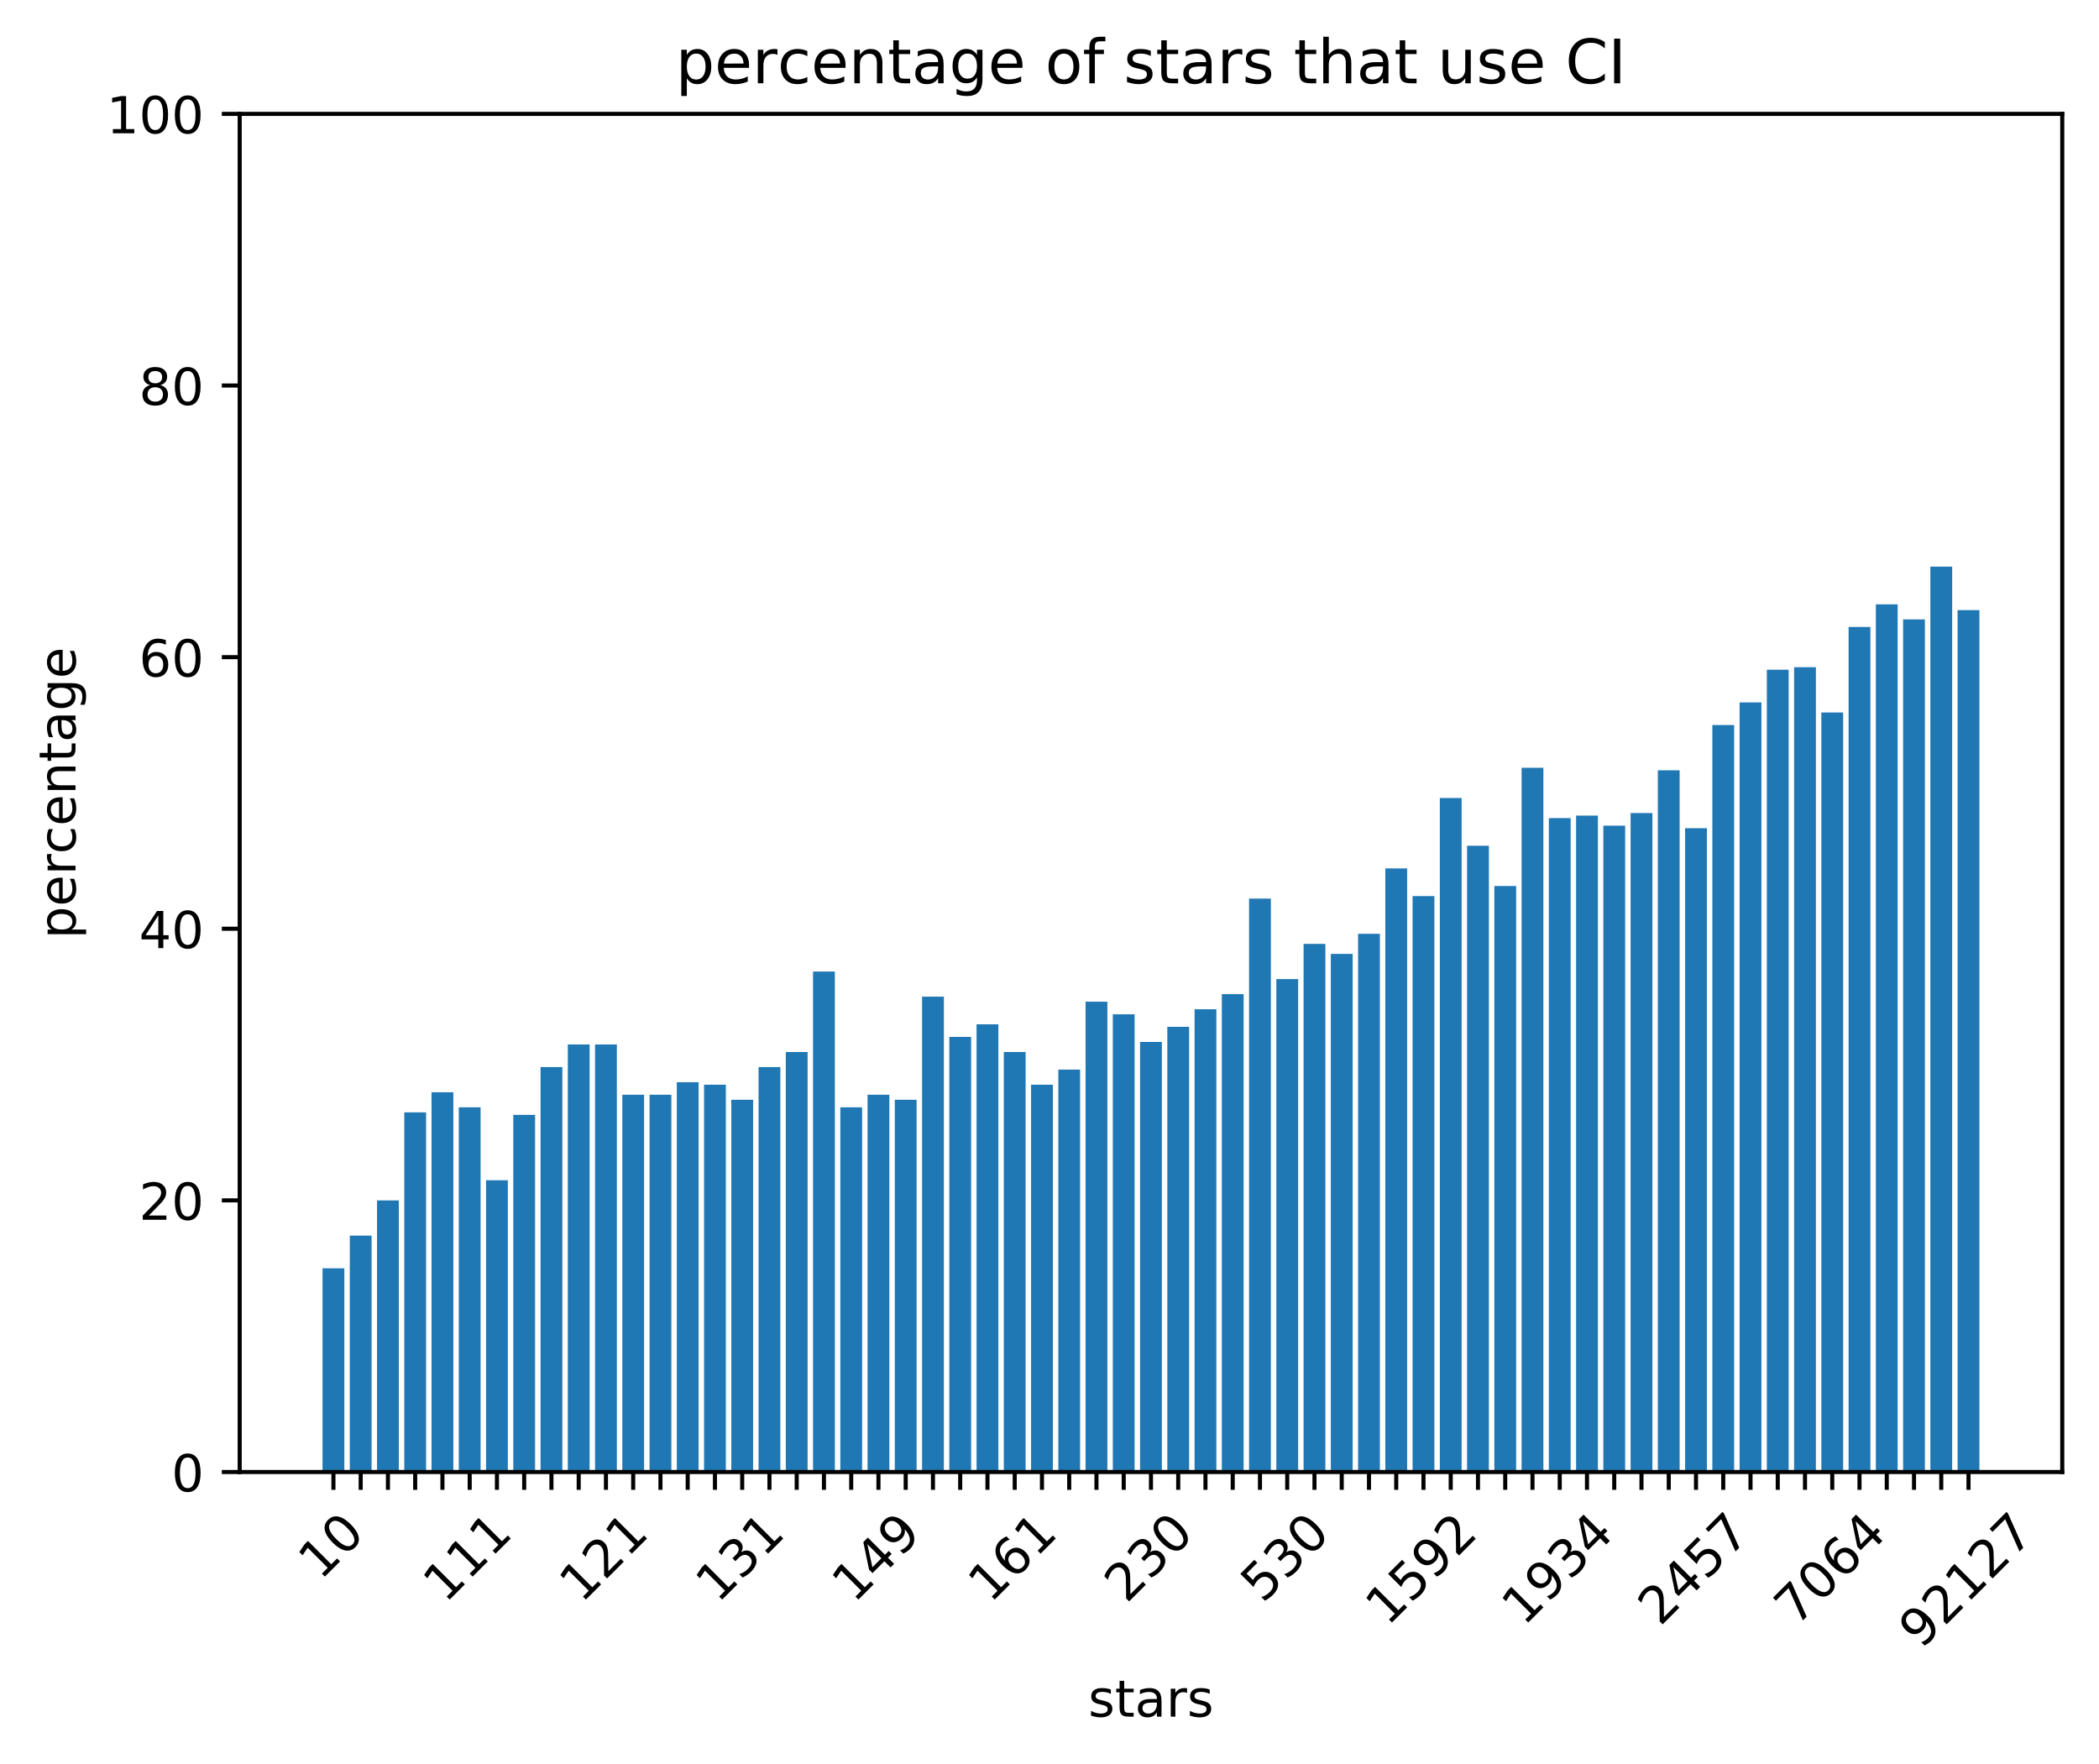 <?xml version="1.0" encoding="utf-8" standalone="no"?>
<!DOCTYPE svg PUBLIC "-//W3C//DTD SVG 1.1//EN"
  "http://www.w3.org/Graphics/SVG/1.1/DTD/svg11.dtd">
<!-- Created with matplotlib (https://matplotlib.org/) -->
<svg height="345.647pt" version="1.1" viewBox="0 0 411.286 345.647" width="411.286pt" xmlns="http://www.w3.org/2000/svg" xmlns:xlink="http://www.w3.org/1999/xlink">
 <defs>
  <style type="text/css">
*{stroke-linecap:butt;stroke-linejoin:round;}
  </style>
 </defs>
 <g id="figure_1">
  <g id="patch_1">
   <path d="M 0 345.647 
L 411.286 345.647 
L 411.286 -0 
L 0 -0 
z
" style="fill:#ffffff;"/>
  </g>
  <g id="axes_1">
   <g id="patch_2">
    <path d="M 46.966 288.43 
L 404.086 288.43 
L 404.086 22.318 
L 46.966 22.318 
z
" style="fill:#ffffff;"/>
   </g>
   <g id="patch_3">
    <path clip-path="url(#p964a5ca9d1)" d="M 63.198 288.43 
L 67.47 288.43 
L 67.47 248.513 
L 63.198 248.513 
z
" style="fill:#1f77b4;"/>
   </g>
   <g id="patch_4">
    <path clip-path="url(#p964a5ca9d1)" d="M 68.538 288.43 
L 72.81 288.43 
L 72.81 242.107 
L 68.538 242.107 
z
" style="fill:#1f77b4;"/>
   </g>
   <g id="patch_5">
    <path clip-path="url(#p964a5ca9d1)" d="M 73.878 288.43 
L 78.15 288.43 
L 78.15 235.208 
L 73.878 235.208 
z
" style="fill:#1f77b4;"/>
   </g>
   <g id="patch_6">
    <path clip-path="url(#p964a5ca9d1)" d="M 79.217 288.43 
L 83.489 288.43 
L 83.489 217.96 
L 79.217 217.96 
z
" style="fill:#1f77b4;"/>
   </g>
   <g id="patch_7">
    <path clip-path="url(#p964a5ca9d1)" d="M 84.557 288.43 
L 88.829 288.43 
L 88.829 214.017 
L 84.557 214.017 
z
" style="fill:#1f77b4;"/>
   </g>
   <g id="patch_8">
    <path clip-path="url(#p964a5ca9d1)" d="M 89.897 288.43 
L 94.169 288.43 
L 94.169 216.974 
L 89.897 216.974 
z
" style="fill:#1f77b4;"/>
   </g>
   <g id="patch_9">
    <path clip-path="url(#p964a5ca9d1)" d="M 95.237 288.43 
L 99.508 288.43 
L 99.508 231.265 
L 95.237 231.265 
z
" style="fill:#1f77b4;"/>
   </g>
   <g id="patch_10">
    <path clip-path="url(#p964a5ca9d1)" d="M 100.576 288.43 
L 104.848 288.43 
L 104.848 218.453 
L 100.576 218.453 
z
" style="fill:#1f77b4;"/>
   </g>
   <g id="patch_11">
    <path clip-path="url(#p964a5ca9d1)" d="M 105.916 288.43 
L 110.188 288.43 
L 110.188 209.089 
L 105.916 209.089 
z
" style="fill:#1f77b4;"/>
   </g>
   <g id="patch_12">
    <path clip-path="url(#p964a5ca9d1)" d="M 111.256 288.43 
L 115.528 288.43 
L 115.528 204.654 
L 111.256 204.654 
z
" style="fill:#1f77b4;"/>
   </g>
   <g id="patch_13">
    <path clip-path="url(#p964a5ca9d1)" d="M 116.595 288.43 
L 120.867 288.43 
L 120.867 204.654 
L 116.595 204.654 
z
" style="fill:#1f77b4;"/>
   </g>
   <g id="patch_14">
    <path clip-path="url(#p964a5ca9d1)" d="M 121.935 288.43 
L 126.207 288.43 
L 126.207 214.51 
L 121.935 214.51 
z
" style="fill:#1f77b4;"/>
   </g>
   <g id="patch_15">
    <path clip-path="url(#p964a5ca9d1)" d="M 127.275 288.43 
L 131.547 288.43 
L 131.547 214.51 
L 127.275 214.51 
z
" style="fill:#1f77b4;"/>
   </g>
   <g id="patch_16">
    <path clip-path="url(#p964a5ca9d1)" d="M 132.615 288.43 
L 136.886 288.43 
L 136.886 212.046 
L 132.615 212.046 
z
" style="fill:#1f77b4;"/>
   </g>
   <g id="patch_17">
    <path clip-path="url(#p964a5ca9d1)" d="M 137.954 288.43 
L 142.226 288.43 
L 142.226 212.539 
L 137.954 212.539 
z
" style="fill:#1f77b4;"/>
   </g>
   <g id="patch_18">
    <path clip-path="url(#p964a5ca9d1)" d="M 143.294 288.43 
L 147.566 288.43 
L 147.566 215.496 
L 143.294 215.496 
z
" style="fill:#1f77b4;"/>
   </g>
   <g id="patch_19">
    <path clip-path="url(#p964a5ca9d1)" d="M 148.634 288.43 
L 152.906 288.43 
L 152.906 209.089 
L 148.634 209.089 
z
" style="fill:#1f77b4;"/>
   </g>
   <g id="patch_20">
    <path clip-path="url(#p964a5ca9d1)" d="M 153.973 288.43 
L 158.245 288.43 
L 158.245 206.133 
L 153.973 206.133 
z
" style="fill:#1f77b4;"/>
   </g>
   <g id="patch_21">
    <path clip-path="url(#p964a5ca9d1)" d="M 159.313 288.43 
L 163.585 288.43 
L 163.585 190.363 
L 159.313 190.363 
z
" style="fill:#1f77b4;"/>
   </g>
   <g id="patch_22">
    <path clip-path="url(#p964a5ca9d1)" d="M 164.653 288.43 
L 168.925 288.43 
L 168.925 216.974 
L 164.653 216.974 
z
" style="fill:#1f77b4;"/>
   </g>
   <g id="patch_23">
    <path clip-path="url(#p964a5ca9d1)" d="M 169.993 288.43 
L 174.264 288.43 
L 174.264 214.51 
L 169.993 214.51 
z
" style="fill:#1f77b4;"/>
   </g>
   <g id="patch_24">
    <path clip-path="url(#p964a5ca9d1)" d="M 175.332 288.43 
L 179.604 288.43 
L 179.604 215.496 
L 175.332 215.496 
z
" style="fill:#1f77b4;"/>
   </g>
   <g id="patch_25">
    <path clip-path="url(#p964a5ca9d1)" d="M 180.672 288.43 
L 184.944 288.43 
L 184.944 195.291 
L 180.672 195.291 
z
" style="fill:#1f77b4;"/>
   </g>
   <g id="patch_26">
    <path clip-path="url(#p964a5ca9d1)" d="M 186.012 288.43 
L 190.284 288.43 
L 190.284 203.176 
L 186.012 203.176 
z
" style="fill:#1f77b4;"/>
   </g>
   <g id="patch_27">
    <path clip-path="url(#p964a5ca9d1)" d="M 191.351 288.43 
L 195.623 288.43 
L 195.623 200.712 
L 191.351 200.712 
z
" style="fill:#1f77b4;"/>
   </g>
   <g id="patch_28">
    <path clip-path="url(#p964a5ca9d1)" d="M 196.691 288.43 
L 200.963 288.43 
L 200.963 206.133 
L 196.691 206.133 
z
" style="fill:#1f77b4;"/>
   </g>
   <g id="patch_29">
    <path clip-path="url(#p964a5ca9d1)" d="M 202.031 288.43 
L 206.303 288.43 
L 206.303 212.539 
L 202.031 212.539 
z
" style="fill:#1f77b4;"/>
   </g>
   <g id="patch_30">
    <path clip-path="url(#p964a5ca9d1)" d="M 207.371 288.43 
L 211.642 288.43 
L 211.642 209.582 
L 207.371 209.582 
z
" style="fill:#1f77b4;"/>
   </g>
   <g id="patch_31">
    <path clip-path="url(#p964a5ca9d1)" d="M 212.71 288.43 
L 216.982 288.43 
L 216.982 196.277 
L 212.71 196.277 
z
" style="fill:#1f77b4;"/>
   </g>
   <g id="patch_32">
    <path clip-path="url(#p964a5ca9d1)" d="M 218.05 288.43 
L 222.322 288.43 
L 222.322 198.741 
L 218.05 198.741 
z
" style="fill:#1f77b4;"/>
   </g>
   <g id="patch_33">
    <path clip-path="url(#p964a5ca9d1)" d="M 223.39 288.43 
L 227.662 288.43 
L 227.662 204.161 
L 223.39 204.161 
z
" style="fill:#1f77b4;"/>
   </g>
   <g id="patch_34">
    <path clip-path="url(#p964a5ca9d1)" d="M 228.729 288.43 
L 233.001 288.43 
L 233.001 201.205 
L 228.729 201.205 
z
" style="fill:#1f77b4;"/>
   </g>
   <g id="patch_35">
    <path clip-path="url(#p964a5ca9d1)" d="M 234.069 288.43 
L 238.341 288.43 
L 238.341 197.755 
L 234.069 197.755 
z
" style="fill:#1f77b4;"/>
   </g>
   <g id="patch_36">
    <path clip-path="url(#p964a5ca9d1)" d="M 239.409 288.43 
L 243.681 288.43 
L 243.681 194.798 
L 239.409 194.798 
z
" style="fill:#1f77b4;"/>
   </g>
   <g id="patch_37">
    <path clip-path="url(#p964a5ca9d1)" d="M 244.749 288.43 
L 249.02 288.43 
L 249.02 176.072 
L 244.749 176.072 
z
" style="fill:#1f77b4;"/>
   </g>
   <g id="patch_38">
    <path clip-path="url(#p964a5ca9d1)" d="M 250.088 288.43 
L 254.36 288.43 
L 254.36 191.841 
L 250.088 191.841 
z
" style="fill:#1f77b4;"/>
   </g>
   <g id="patch_39">
    <path clip-path="url(#p964a5ca9d1)" d="M 255.428 288.43 
L 259.7 288.43 
L 259.7 184.942 
L 255.428 184.942 
z
" style="fill:#1f77b4;"/>
   </g>
   <g id="patch_40">
    <path clip-path="url(#p964a5ca9d1)" d="M 260.768 288.43 
L 265.04 288.43 
L 265.04 186.913 
L 260.768 186.913 
z
" style="fill:#1f77b4;"/>
   </g>
   <g id="patch_41">
    <path clip-path="url(#p964a5ca9d1)" d="M 266.107 288.43 
L 270.379 288.43 
L 270.379 182.971 
L 266.107 182.971 
z
" style="fill:#1f77b4;"/>
   </g>
   <g id="patch_42">
    <path clip-path="url(#p964a5ca9d1)" d="M 271.447 288.43 
L 275.719 288.43 
L 275.719 170.158 
L 271.447 170.158 
z
" style="fill:#1f77b4;"/>
   </g>
   <g id="patch_43">
    <path clip-path="url(#p964a5ca9d1)" d="M 276.787 288.43 
L 281.059 288.43 
L 281.059 175.579 
L 276.787 175.579 
z
" style="fill:#1f77b4;"/>
   </g>
   <g id="patch_44">
    <path clip-path="url(#p964a5ca9d1)" d="M 282.127 288.43 
L 286.398 288.43 
L 286.398 156.36 
L 282.127 156.36 
z
" style="fill:#1f77b4;"/>
   </g>
   <g id="patch_45">
    <path clip-path="url(#p964a5ca9d1)" d="M 287.466 288.43 
L 291.738 288.43 
L 291.738 165.723 
L 287.466 165.723 
z
" style="fill:#1f77b4;"/>
   </g>
   <g id="patch_46">
    <path clip-path="url(#p964a5ca9d1)" d="M 292.806 288.43 
L 297.078 288.43 
L 297.078 173.608 
L 292.806 173.608 
z
" style="fill:#1f77b4;"/>
   </g>
   <g id="patch_47">
    <path clip-path="url(#p964a5ca9d1)" d="M 298.146 288.43 
L 302.417 288.43 
L 302.417 150.446 
L 298.146 150.446 
z
" style="fill:#1f77b4;"/>
   </g>
   <g id="patch_48">
    <path clip-path="url(#p964a5ca9d1)" d="M 303.485 288.43 
L 307.757 288.43 
L 307.757 160.302 
L 303.485 160.302 
z
" style="fill:#1f77b4;"/>
   </g>
   <g id="patch_49">
    <path clip-path="url(#p964a5ca9d1)" d="M 308.825 288.43 
L 313.097 288.43 
L 313.097 159.809 
L 308.825 159.809 
z
" style="fill:#1f77b4;"/>
   </g>
   <g id="patch_50">
    <path clip-path="url(#p964a5ca9d1)" d="M 314.165 288.43 
L 318.437 288.43 
L 318.437 161.781 
L 314.165 161.781 
z
" style="fill:#1f77b4;"/>
   </g>
   <g id="patch_51">
    <path clip-path="url(#p964a5ca9d1)" d="M 319.505 288.43 
L 323.776 288.43 
L 323.776 159.317 
L 319.505 159.317 
z
" style="fill:#1f77b4;"/>
   </g>
   <g id="patch_52">
    <path clip-path="url(#p964a5ca9d1)" d="M 324.844 288.43 
L 329.116 288.43 
L 329.116 150.939 
L 324.844 150.939 
z
" style="fill:#1f77b4;"/>
   </g>
   <g id="patch_53">
    <path clip-path="url(#p964a5ca9d1)" d="M 330.184 288.43 
L 334.456 288.43 
L 334.456 162.273 
L 330.184 162.273 
z
" style="fill:#1f77b4;"/>
   </g>
   <g id="patch_54">
    <path clip-path="url(#p964a5ca9d1)" d="M 335.524 288.43 
L 339.795 288.43 
L 339.795 142.069 
L 335.524 142.069 
z
" style="fill:#1f77b4;"/>
   </g>
   <g id="patch_55">
    <path clip-path="url(#p964a5ca9d1)" d="M 340.863 288.43 
L 345.135 288.43 
L 345.135 137.633 
L 340.863 137.633 
z
" style="fill:#1f77b4;"/>
   </g>
   <g id="patch_56">
    <path clip-path="url(#p964a5ca9d1)" d="M 346.203 288.43 
L 350.475 288.43 
L 350.475 131.227 
L 346.203 131.227 
z
" style="fill:#1f77b4;"/>
   </g>
   <g id="patch_57">
    <path clip-path="url(#p964a5ca9d1)" d="M 351.543 288.43 
L 355.815 288.43 
L 355.815 130.734 
L 351.543 130.734 
z
" style="fill:#1f77b4;"/>
   </g>
   <g id="patch_58">
    <path clip-path="url(#p964a5ca9d1)" d="M 356.883 288.43 
L 361.154 288.43 
L 361.154 139.605 
L 356.883 139.605 
z
" style="fill:#1f77b4;"/>
   </g>
   <g id="patch_59">
    <path clip-path="url(#p964a5ca9d1)" d="M 362.222 288.43 
L 366.494 288.43 
L 366.494 122.849 
L 362.222 122.849 
z
" style="fill:#1f77b4;"/>
   </g>
   <g id="patch_60">
    <path clip-path="url(#p964a5ca9d1)" d="M 367.562 288.43 
L 371.834 288.43 
L 371.834 118.414 
L 367.562 118.414 
z
" style="fill:#1f77b4;"/>
   </g>
   <g id="patch_61">
    <path clip-path="url(#p964a5ca9d1)" d="M 372.902 288.43 
L 377.173 288.43 
L 377.173 121.371 
L 372.902 121.371 
z
" style="fill:#1f77b4;"/>
   </g>
   <g id="patch_62">
    <path clip-path="url(#p964a5ca9d1)" d="M 378.241 288.43 
L 382.513 288.43 
L 382.513 111.022 
L 378.241 111.022 
z
" style="fill:#1f77b4;"/>
   </g>
   <g id="patch_63">
    <path clip-path="url(#p964a5ca9d1)" d="M 383.581 288.43 
L 387.853 288.43 
L 387.853 119.551 
L 383.581 119.551 
z
" style="fill:#1f77b4;"/>
   </g>
   <g id="matplotlib.axis_1">
    <g id="xtick_1">
     <g id="line2d_1">
      <defs>
       <path d="M 0 0 
L 0 3.5 
" id="md3ecb8af48" style="stroke:#000000;stroke-width:0.8;"/>
      </defs>
      <g>
       <use style="stroke:#000000;stroke-width:0.8;" x="65.334" xlink:href="#md3ecb8af48" y="288.43"/>
      </g>
     </g>
     <g id="text_1">
      <!-- 10 -->
      <defs>
       <path d="M 12.406 8.297 
L 28.516 8.297 
L 28.516 63.922 
L 10.984 60.406 
L 10.984 69.391 
L 28.422 72.906 
L 38.281 72.906 
L 38.281 8.297 
L 54.391 8.297 
L 54.391 0 
L 12.406 0 
z
" id="DejaVuSans-49"/>
       <path d="M 31.781 66.406 
Q 24.172 66.406 20.328 58.906 
Q 16.5 51.422 16.5 36.375 
Q 16.5 21.391 20.328 13.891 
Q 24.172 6.391 31.781 6.391 
Q 39.453 6.391 43.281 13.891 
Q 47.125 21.391 47.125 36.375 
Q 47.125 51.422 43.281 58.906 
Q 39.453 66.406 31.781 66.406 
z
M 31.781 74.219 
Q 44.047 74.219 50.516 64.516 
Q 56.984 54.828 56.984 36.375 
Q 56.984 17.969 50.516 8.266 
Q 44.047 -1.422 31.781 -1.422 
Q 19.531 -1.422 13.062 8.266 
Q 6.594 17.969 6.594 36.375 
Q 6.594 54.828 13.062 64.516 
Q 19.531 74.219 31.781 74.219 
z
" id="DejaVuSans-48"/>
      </defs>
      <g transform="translate(62.786 309.801)rotate(-45)scale(0.1 -0.1)">
       <use xlink:href="#DejaVuSans-49"/>
       <use x="63.623" xlink:href="#DejaVuSans-48"/>
      </g>
     </g>
    </g>
    <g id="xtick_2">
     <g id="line2d_2">
      <g>
       <use style="stroke:#000000;stroke-width:0.8;" x="70.674" xlink:href="#md3ecb8af48" y="288.43"/>
      </g>
     </g>
    </g>
    <g id="xtick_3">
     <g id="line2d_3">
      <g>
       <use style="stroke:#000000;stroke-width:0.8;" x="76.014" xlink:href="#md3ecb8af48" y="288.43"/>
      </g>
     </g>
    </g>
    <g id="xtick_4">
     <g id="line2d_4">
      <g>
       <use style="stroke:#000000;stroke-width:0.8;" x="81.353" xlink:href="#md3ecb8af48" y="288.43"/>
      </g>
     </g>
    </g>
    <g id="xtick_5">
     <g id="line2d_5">
      <g>
       <use style="stroke:#000000;stroke-width:0.8;" x="86.693" xlink:href="#md3ecb8af48" y="288.43"/>
      </g>
     </g>
    </g>
    <g id="xtick_6">
     <g id="line2d_6">
      <g>
       <use style="stroke:#000000;stroke-width:0.8;" x="92.033" xlink:href="#md3ecb8af48" y="288.43"/>
      </g>
     </g>
     <g id="text_2">
      <!-- 111 -->
      <g transform="translate(87.236 314.3)rotate(-45)scale(0.1 -0.1)">
       <use xlink:href="#DejaVuSans-49"/>
       <use x="63.623" xlink:href="#DejaVuSans-49"/>
       <use x="127.246" xlink:href="#DejaVuSans-49"/>
      </g>
     </g>
    </g>
    <g id="xtick_7">
     <g id="line2d_7">
      <g>
       <use style="stroke:#000000;stroke-width:0.8;" x="97.373" xlink:href="#md3ecb8af48" y="288.43"/>
      </g>
     </g>
    </g>
    <g id="xtick_8">
     <g id="line2d_8">
      <g>
       <use style="stroke:#000000;stroke-width:0.8;" x="102.712" xlink:href="#md3ecb8af48" y="288.43"/>
      </g>
     </g>
    </g>
    <g id="xtick_9">
     <g id="line2d_9">
      <g>
       <use style="stroke:#000000;stroke-width:0.8;" x="108.052" xlink:href="#md3ecb8af48" y="288.43"/>
      </g>
     </g>
    </g>
    <g id="xtick_10">
     <g id="line2d_10">
      <g>
       <use style="stroke:#000000;stroke-width:0.8;" x="113.392" xlink:href="#md3ecb8af48" y="288.43"/>
      </g>
     </g>
    </g>
    <g id="xtick_11">
     <g id="line2d_11">
      <g>
       <use style="stroke:#000000;stroke-width:0.8;" x="118.731" xlink:href="#md3ecb8af48" y="288.43"/>
      </g>
     </g>
     <g id="text_3">
      <!-- 121 -->
      <defs>
       <path d="M 19.188 8.297 
L 53.609 8.297 
L 53.609 0 
L 7.328 0 
L 7.328 8.297 
Q 12.938 14.109 22.625 23.891 
Q 32.328 33.688 34.812 36.531 
Q 39.547 41.844 41.422 45.531 
Q 43.312 49.219 43.312 52.781 
Q 43.312 58.594 39.234 62.25 
Q 35.156 65.922 28.609 65.922 
Q 23.969 65.922 18.812 64.312 
Q 13.672 62.703 7.812 59.422 
L 7.812 69.391 
Q 13.766 71.781 18.938 73 
Q 24.125 74.219 28.422 74.219 
Q 39.75 74.219 46.484 68.547 
Q 53.219 62.891 53.219 53.422 
Q 53.219 48.922 51.531 44.891 
Q 49.859 40.875 45.406 35.406 
Q 44.188 33.984 37.641 27.219 
Q 31.109 20.453 19.188 8.297 
z
" id="DejaVuSans-50"/>
      </defs>
      <g transform="translate(113.934 314.3)rotate(-45)scale(0.1 -0.1)">
       <use xlink:href="#DejaVuSans-49"/>
       <use x="63.623" xlink:href="#DejaVuSans-50"/>
       <use x="127.246" xlink:href="#DejaVuSans-49"/>
      </g>
     </g>
    </g>
    <g id="xtick_12">
     <g id="line2d_12">
      <g>
       <use style="stroke:#000000;stroke-width:0.8;" x="124.071" xlink:href="#md3ecb8af48" y="288.43"/>
      </g>
     </g>
    </g>
    <g id="xtick_13">
     <g id="line2d_13">
      <g>
       <use style="stroke:#000000;stroke-width:0.8;" x="129.411" xlink:href="#md3ecb8af48" y="288.43"/>
      </g>
     </g>
    </g>
    <g id="xtick_14">
     <g id="line2d_14">
      <g>
       <use style="stroke:#000000;stroke-width:0.8;" x="134.751" xlink:href="#md3ecb8af48" y="288.43"/>
      </g>
     </g>
    </g>
    <g id="xtick_15">
     <g id="line2d_15">
      <g>
       <use style="stroke:#000000;stroke-width:0.8;" x="140.09" xlink:href="#md3ecb8af48" y="288.43"/>
      </g>
     </g>
    </g>
    <g id="xtick_16">
     <g id="line2d_16">
      <g>
       <use style="stroke:#000000;stroke-width:0.8;" x="145.43" xlink:href="#md3ecb8af48" y="288.43"/>
      </g>
     </g>
     <g id="text_4">
      <!-- 131 -->
      <defs>
       <path d="M 40.578 39.312 
Q 47.656 37.797 51.625 33 
Q 55.609 28.219 55.609 21.188 
Q 55.609 10.406 48.188 4.484 
Q 40.766 -1.422 27.094 -1.422 
Q 22.516 -1.422 17.656 -0.516 
Q 12.797 0.391 7.625 2.203 
L 7.625 11.719 
Q 11.719 9.328 16.594 8.109 
Q 21.484 6.891 26.812 6.891 
Q 36.078 6.891 40.938 10.547 
Q 45.797 14.203 45.797 21.188 
Q 45.797 27.641 41.281 31.266 
Q 36.766 34.906 28.719 34.906 
L 20.219 34.906 
L 20.219 43.016 
L 29.109 43.016 
Q 36.375 43.016 40.234 45.922 
Q 44.094 48.828 44.094 54.297 
Q 44.094 59.906 40.109 62.906 
Q 36.141 65.922 28.719 65.922 
Q 24.656 65.922 20.016 65.031 
Q 15.375 64.156 9.812 62.312 
L 9.812 71.094 
Q 15.438 72.656 20.344 73.438 
Q 25.25 74.219 29.594 74.219 
Q 40.828 74.219 47.359 69.109 
Q 53.906 64.016 53.906 55.328 
Q 53.906 49.266 50.438 45.094 
Q 46.969 40.922 40.578 39.312 
z
" id="DejaVuSans-51"/>
      </defs>
      <g transform="translate(140.633 314.3)rotate(-45)scale(0.1 -0.1)">
       <use xlink:href="#DejaVuSans-49"/>
       <use x="63.623" xlink:href="#DejaVuSans-51"/>
       <use x="127.246" xlink:href="#DejaVuSans-49"/>
      </g>
     </g>
    </g>
    <g id="xtick_17">
     <g id="line2d_17">
      <g>
       <use style="stroke:#000000;stroke-width:0.8;" x="150.77" xlink:href="#md3ecb8af48" y="288.43"/>
      </g>
     </g>
    </g>
    <g id="xtick_18">
     <g id="line2d_18">
      <g>
       <use style="stroke:#000000;stroke-width:0.8;" x="156.109" xlink:href="#md3ecb8af48" y="288.43"/>
      </g>
     </g>
    </g>
    <g id="xtick_19">
     <g id="line2d_19">
      <g>
       <use style="stroke:#000000;stroke-width:0.8;" x="161.449" xlink:href="#md3ecb8af48" y="288.43"/>
      </g>
     </g>
    </g>
    <g id="xtick_20">
     <g id="line2d_20">
      <g>
       <use style="stroke:#000000;stroke-width:0.8;" x="166.789" xlink:href="#md3ecb8af48" y="288.43"/>
      </g>
     </g>
    </g>
    <g id="xtick_21">
     <g id="line2d_21">
      <g>
       <use style="stroke:#000000;stroke-width:0.8;" x="172.128" xlink:href="#md3ecb8af48" y="288.43"/>
      </g>
     </g>
     <g id="text_5">
      <!-- 149 -->
      <defs>
       <path d="M 37.797 64.312 
L 12.891 25.391 
L 37.797 25.391 
z
M 35.203 72.906 
L 47.609 72.906 
L 47.609 25.391 
L 58.016 25.391 
L 58.016 17.188 
L 47.609 17.188 
L 47.609 0 
L 37.797 0 
L 37.797 17.188 
L 4.891 17.188 
L 4.891 26.703 
z
" id="DejaVuSans-52"/>
       <path d="M 10.984 1.516 
L 10.984 10.5 
Q 14.703 8.734 18.5 7.812 
Q 22.312 6.891 25.984 6.891 
Q 35.75 6.891 40.891 13.453 
Q 46.047 20.016 46.781 33.406 
Q 43.953 29.203 39.594 26.953 
Q 35.25 24.703 29.984 24.703 
Q 19.047 24.703 12.672 31.312 
Q 6.297 37.938 6.297 49.422 
Q 6.297 60.641 12.938 67.422 
Q 19.578 74.219 30.609 74.219 
Q 43.266 74.219 49.922 64.516 
Q 56.594 54.828 56.594 36.375 
Q 56.594 19.141 48.406 8.859 
Q 40.234 -1.422 26.422 -1.422 
Q 22.703 -1.422 18.891 -0.688 
Q 15.094 0.047 10.984 1.516 
z
M 30.609 32.422 
Q 37.25 32.422 41.125 36.953 
Q 45.016 41.5 45.016 49.422 
Q 45.016 57.281 41.125 61.844 
Q 37.25 66.406 30.609 66.406 
Q 23.969 66.406 20.094 61.844 
Q 16.219 57.281 16.219 49.422 
Q 16.219 41.5 20.094 36.953 
Q 23.969 32.422 30.609 32.422 
z
" id="DejaVuSans-57"/>
      </defs>
      <g transform="translate(167.331 314.3)rotate(-45)scale(0.1 -0.1)">
       <use xlink:href="#DejaVuSans-49"/>
       <use x="63.623" xlink:href="#DejaVuSans-52"/>
       <use x="127.246" xlink:href="#DejaVuSans-57"/>
      </g>
     </g>
    </g>
    <g id="xtick_22">
     <g id="line2d_22">
      <g>
       <use style="stroke:#000000;stroke-width:0.8;" x="177.468" xlink:href="#md3ecb8af48" y="288.43"/>
      </g>
     </g>
    </g>
    <g id="xtick_23">
     <g id="line2d_23">
      <g>
       <use style="stroke:#000000;stroke-width:0.8;" x="182.808" xlink:href="#md3ecb8af48" y="288.43"/>
      </g>
     </g>
    </g>
    <g id="xtick_24">
     <g id="line2d_24">
      <g>
       <use style="stroke:#000000;stroke-width:0.8;" x="188.148" xlink:href="#md3ecb8af48" y="288.43"/>
      </g>
     </g>
    </g>
    <g id="xtick_25">
     <g id="line2d_25">
      <g>
       <use style="stroke:#000000;stroke-width:0.8;" x="193.487" xlink:href="#md3ecb8af48" y="288.43"/>
      </g>
     </g>
    </g>
    <g id="xtick_26">
     <g id="line2d_26">
      <g>
       <use style="stroke:#000000;stroke-width:0.8;" x="198.827" xlink:href="#md3ecb8af48" y="288.43"/>
      </g>
     </g>
     <g id="text_6">
      <!-- 161 -->
      <defs>
       <path d="M 33.016 40.375 
Q 26.375 40.375 22.484 35.828 
Q 18.609 31.297 18.609 23.391 
Q 18.609 15.531 22.484 10.953 
Q 26.375 6.391 33.016 6.391 
Q 39.656 6.391 43.531 10.953 
Q 47.406 15.531 47.406 23.391 
Q 47.406 31.297 43.531 35.828 
Q 39.656 40.375 33.016 40.375 
z
M 52.594 71.297 
L 52.594 62.312 
Q 48.875 64.062 45.094 64.984 
Q 41.312 65.922 37.594 65.922 
Q 27.828 65.922 22.672 59.328 
Q 17.531 52.734 16.797 39.406 
Q 19.672 43.656 24.016 45.922 
Q 28.375 48.188 33.594 48.188 
Q 44.578 48.188 50.953 41.516 
Q 57.328 34.859 57.328 23.391 
Q 57.328 12.156 50.688 5.359 
Q 44.047 -1.422 33.016 -1.422 
Q 20.359 -1.422 13.672 8.266 
Q 6.984 17.969 6.984 36.375 
Q 6.984 53.656 15.188 63.938 
Q 23.391 74.219 37.203 74.219 
Q 40.922 74.219 44.703 73.484 
Q 48.484 72.75 52.594 71.297 
z
" id="DejaVuSans-54"/>
      </defs>
      <g transform="translate(194.03 314.3)rotate(-45)scale(0.1 -0.1)">
       <use xlink:href="#DejaVuSans-49"/>
       <use x="63.623" xlink:href="#DejaVuSans-54"/>
       <use x="127.246" xlink:href="#DejaVuSans-49"/>
      </g>
     </g>
    </g>
    <g id="xtick_27">
     <g id="line2d_27">
      <g>
       <use style="stroke:#000000;stroke-width:0.8;" x="204.167" xlink:href="#md3ecb8af48" y="288.43"/>
      </g>
     </g>
    </g>
    <g id="xtick_28">
     <g id="line2d_28">
      <g>
       <use style="stroke:#000000;stroke-width:0.8;" x="209.506" xlink:href="#md3ecb8af48" y="288.43"/>
      </g>
     </g>
    </g>
    <g id="xtick_29">
     <g id="line2d_29">
      <g>
       <use style="stroke:#000000;stroke-width:0.8;" x="214.846" xlink:href="#md3ecb8af48" y="288.43"/>
      </g>
     </g>
    </g>
    <g id="xtick_30">
     <g id="line2d_30">
      <g>
       <use style="stroke:#000000;stroke-width:0.8;" x="220.186" xlink:href="#md3ecb8af48" y="288.43"/>
      </g>
     </g>
    </g>
    <g id="xtick_31">
     <g id="line2d_31">
      <g>
       <use style="stroke:#000000;stroke-width:0.8;" x="225.526" xlink:href="#md3ecb8af48" y="288.43"/>
      </g>
     </g>
     <g id="text_7">
      <!-- 230 -->
      <g transform="translate(220.728 314.3)rotate(-45)scale(0.1 -0.1)">
       <use xlink:href="#DejaVuSans-50"/>
       <use x="63.623" xlink:href="#DejaVuSans-51"/>
       <use x="127.246" xlink:href="#DejaVuSans-48"/>
      </g>
     </g>
    </g>
    <g id="xtick_32">
     <g id="line2d_32">
      <g>
       <use style="stroke:#000000;stroke-width:0.8;" x="230.865" xlink:href="#md3ecb8af48" y="288.43"/>
      </g>
     </g>
    </g>
    <g id="xtick_33">
     <g id="line2d_33">
      <g>
       <use style="stroke:#000000;stroke-width:0.8;" x="236.205" xlink:href="#md3ecb8af48" y="288.43"/>
      </g>
     </g>
    </g>
    <g id="xtick_34">
     <g id="line2d_34">
      <g>
       <use style="stroke:#000000;stroke-width:0.8;" x="241.545" xlink:href="#md3ecb8af48" y="288.43"/>
      </g>
     </g>
    </g>
    <g id="xtick_35">
     <g id="line2d_35">
      <g>
       <use style="stroke:#000000;stroke-width:0.8;" x="246.884" xlink:href="#md3ecb8af48" y="288.43"/>
      </g>
     </g>
    </g>
    <g id="xtick_36">
     <g id="line2d_36">
      <g>
       <use style="stroke:#000000;stroke-width:0.8;" x="252.224" xlink:href="#md3ecb8af48" y="288.43"/>
      </g>
     </g>
     <g id="text_8">
      <!-- 530 -->
      <defs>
       <path d="M 10.797 72.906 
L 49.516 72.906 
L 49.516 64.594 
L 19.828 64.594 
L 19.828 46.734 
Q 21.969 47.469 24.109 47.828 
Q 26.266 48.188 28.422 48.188 
Q 40.625 48.188 47.75 41.5 
Q 54.891 34.812 54.891 23.391 
Q 54.891 11.625 47.562 5.094 
Q 40.234 -1.422 26.906 -1.422 
Q 22.312 -1.422 17.547 -0.641 
Q 12.797 0.141 7.719 1.703 
L 7.719 11.625 
Q 12.109 9.234 16.797 8.062 
Q 21.484 6.891 26.703 6.891 
Q 35.156 6.891 40.078 11.328 
Q 45.016 15.766 45.016 23.391 
Q 45.016 31 40.078 35.438 
Q 35.156 39.891 26.703 39.891 
Q 22.75 39.891 18.812 39.016 
Q 14.891 38.141 10.797 36.281 
z
" id="DejaVuSans-53"/>
      </defs>
      <g transform="translate(247.427 314.3)rotate(-45)scale(0.1 -0.1)">
       <use xlink:href="#DejaVuSans-53"/>
       <use x="63.623" xlink:href="#DejaVuSans-51"/>
       <use x="127.246" xlink:href="#DejaVuSans-48"/>
      </g>
     </g>
    </g>
    <g id="xtick_37">
     <g id="line2d_37">
      <g>
       <use style="stroke:#000000;stroke-width:0.8;" x="257.564" xlink:href="#md3ecb8af48" y="288.43"/>
      </g>
     </g>
    </g>
    <g id="xtick_38">
     <g id="line2d_38">
      <g>
       <use style="stroke:#000000;stroke-width:0.8;" x="262.904" xlink:href="#md3ecb8af48" y="288.43"/>
      </g>
     </g>
    </g>
    <g id="xtick_39">
     <g id="line2d_39">
      <g>
       <use style="stroke:#000000;stroke-width:0.8;" x="268.243" xlink:href="#md3ecb8af48" y="288.43"/>
      </g>
     </g>
    </g>
    <g id="xtick_40">
     <g id="line2d_40">
      <g>
       <use style="stroke:#000000;stroke-width:0.8;" x="273.583" xlink:href="#md3ecb8af48" y="288.43"/>
      </g>
     </g>
    </g>
    <g id="xtick_41">
     <g id="line2d_41">
      <g>
       <use style="stroke:#000000;stroke-width:0.8;" x="278.923" xlink:href="#md3ecb8af48" y="288.43"/>
      </g>
     </g>
     <g id="text_9">
      <!-- 1592 -->
      <g transform="translate(271.876 318.799)rotate(-45)scale(0.1 -0.1)">
       <use xlink:href="#DejaVuSans-49"/>
       <use x="63.623" xlink:href="#DejaVuSans-53"/>
       <use x="127.246" xlink:href="#DejaVuSans-57"/>
       <use x="190.869" xlink:href="#DejaVuSans-50"/>
      </g>
     </g>
    </g>
    <g id="xtick_42">
     <g id="line2d_42">
      <g>
       <use style="stroke:#000000;stroke-width:0.8;" x="284.262" xlink:href="#md3ecb8af48" y="288.43"/>
      </g>
     </g>
    </g>
    <g id="xtick_43">
     <g id="line2d_43">
      <g>
       <use style="stroke:#000000;stroke-width:0.8;" x="289.602" xlink:href="#md3ecb8af48" y="288.43"/>
      </g>
     </g>
    </g>
    <g id="xtick_44">
     <g id="line2d_44">
      <g>
       <use style="stroke:#000000;stroke-width:0.8;" x="294.942" xlink:href="#md3ecb8af48" y="288.43"/>
      </g>
     </g>
    </g>
    <g id="xtick_45">
     <g id="line2d_45">
      <g>
       <use style="stroke:#000000;stroke-width:0.8;" x="300.282" xlink:href="#md3ecb8af48" y="288.43"/>
      </g>
     </g>
    </g>
    <g id="xtick_46">
     <g id="line2d_46">
      <g>
       <use style="stroke:#000000;stroke-width:0.8;" x="305.621" xlink:href="#md3ecb8af48" y="288.43"/>
      </g>
     </g>
     <g id="text_10">
      <!-- 1934 -->
      <g transform="translate(298.575 318.799)rotate(-45)scale(0.1 -0.1)">
       <use xlink:href="#DejaVuSans-49"/>
       <use x="63.623" xlink:href="#DejaVuSans-57"/>
       <use x="127.246" xlink:href="#DejaVuSans-51"/>
       <use x="190.869" xlink:href="#DejaVuSans-52"/>
      </g>
     </g>
    </g>
    <g id="xtick_47">
     <g id="line2d_47">
      <g>
       <use style="stroke:#000000;stroke-width:0.8;" x="310.961" xlink:href="#md3ecb8af48" y="288.43"/>
      </g>
     </g>
    </g>
    <g id="xtick_48">
     <g id="line2d_48">
      <g>
       <use style="stroke:#000000;stroke-width:0.8;" x="316.301" xlink:href="#md3ecb8af48" y="288.43"/>
      </g>
     </g>
    </g>
    <g id="xtick_49">
     <g id="line2d_49">
      <g>
       <use style="stroke:#000000;stroke-width:0.8;" x="321.64" xlink:href="#md3ecb8af48" y="288.43"/>
      </g>
     </g>
    </g>
    <g id="xtick_50">
     <g id="line2d_50">
      <g>
       <use style="stroke:#000000;stroke-width:0.8;" x="326.98" xlink:href="#md3ecb8af48" y="288.43"/>
      </g>
     </g>
    </g>
    <g id="xtick_51">
     <g id="line2d_51">
      <g>
       <use style="stroke:#000000;stroke-width:0.8;" x="332.32" xlink:href="#md3ecb8af48" y="288.43"/>
      </g>
     </g>
     <g id="text_11">
      <!-- 2457 -->
      <defs>
       <path d="M 8.203 72.906 
L 55.078 72.906 
L 55.078 68.703 
L 28.609 0 
L 18.312 0 
L 43.219 64.594 
L 8.203 64.594 
z
" id="DejaVuSans-55"/>
      </defs>
      <g transform="translate(325.273 318.799)rotate(-45)scale(0.1 -0.1)">
       <use xlink:href="#DejaVuSans-50"/>
       <use x="63.623" xlink:href="#DejaVuSans-52"/>
       <use x="127.246" xlink:href="#DejaVuSans-53"/>
       <use x="190.869" xlink:href="#DejaVuSans-55"/>
      </g>
     </g>
    </g>
    <g id="xtick_52">
     <g id="line2d_52">
      <g>
       <use style="stroke:#000000;stroke-width:0.8;" x="337.66" xlink:href="#md3ecb8af48" y="288.43"/>
      </g>
     </g>
    </g>
    <g id="xtick_53">
     <g id="line2d_53">
      <g>
       <use style="stroke:#000000;stroke-width:0.8;" x="342.999" xlink:href="#md3ecb8af48" y="288.43"/>
      </g>
     </g>
    </g>
    <g id="xtick_54">
     <g id="line2d_54">
      <g>
       <use style="stroke:#000000;stroke-width:0.8;" x="348.339" xlink:href="#md3ecb8af48" y="288.43"/>
      </g>
     </g>
    </g>
    <g id="xtick_55">
     <g id="line2d_55">
      <g>
       <use style="stroke:#000000;stroke-width:0.8;" x="353.679" xlink:href="#md3ecb8af48" y="288.43"/>
      </g>
     </g>
    </g>
    <g id="xtick_56">
     <g id="line2d_56">
      <g>
       <use style="stroke:#000000;stroke-width:0.8;" x="359.018" xlink:href="#md3ecb8af48" y="288.43"/>
      </g>
     </g>
     <g id="text_12">
      <!-- 7064 -->
      <g transform="translate(351.972 318.799)rotate(-45)scale(0.1 -0.1)">
       <use xlink:href="#DejaVuSans-55"/>
       <use x="63.623" xlink:href="#DejaVuSans-48"/>
       <use x="127.246" xlink:href="#DejaVuSans-54"/>
       <use x="190.869" xlink:href="#DejaVuSans-52"/>
      </g>
     </g>
    </g>
    <g id="xtick_57">
     <g id="line2d_57">
      <g>
       <use style="stroke:#000000;stroke-width:0.8;" x="364.358" xlink:href="#md3ecb8af48" y="288.43"/>
      </g>
     </g>
    </g>
    <g id="xtick_58">
     <g id="line2d_58">
      <g>
       <use style="stroke:#000000;stroke-width:0.8;" x="369.698" xlink:href="#md3ecb8af48" y="288.43"/>
      </g>
     </g>
    </g>
    <g id="xtick_59">
     <g id="line2d_59">
      <g>
       <use style="stroke:#000000;stroke-width:0.8;" x="375.038" xlink:href="#md3ecb8af48" y="288.43"/>
      </g>
     </g>
    </g>
    <g id="xtick_60">
     <g id="line2d_60">
      <g>
       <use style="stroke:#000000;stroke-width:0.8;" x="380.377" xlink:href="#md3ecb8af48" y="288.43"/>
      </g>
     </g>
    </g>
    <g id="xtick_61">
     <g id="line2d_61">
      <g>
       <use style="stroke:#000000;stroke-width:0.8;" x="385.717" xlink:href="#md3ecb8af48" y="288.43"/>
      </g>
     </g>
     <g id="text_13">
      <!-- 92127 -->
      <g transform="translate(376.421 323.298)rotate(-45)scale(0.1 -0.1)">
       <use xlink:href="#DejaVuSans-57"/>
       <use x="63.623" xlink:href="#DejaVuSans-50"/>
       <use x="127.246" xlink:href="#DejaVuSans-49"/>
       <use x="190.869" xlink:href="#DejaVuSans-50"/>
       <use x="254.492" xlink:href="#DejaVuSans-55"/>
      </g>
     </g>
    </g>
    <g id="text_14">
     <!-- stars -->
     <defs>
      <path d="M 44.281 53.078 
L 44.281 44.578 
Q 40.484 46.531 36.375 47.5 
Q 32.281 48.484 27.875 48.484 
Q 21.188 48.484 17.844 46.438 
Q 14.5 44.391 14.5 40.281 
Q 14.5 37.156 16.891 35.375 
Q 19.281 33.594 26.516 31.984 
L 29.594 31.297 
Q 39.156 29.25 43.188 25.516 
Q 47.219 21.781 47.219 15.094 
Q 47.219 7.469 41.188 3.016 
Q 35.156 -1.422 24.609 -1.422 
Q 20.219 -1.422 15.453 -0.562 
Q 10.688 0.297 5.422 2 
L 5.422 11.281 
Q 10.406 8.688 15.234 7.391 
Q 20.062 6.109 24.812 6.109 
Q 31.156 6.109 34.562 8.281 
Q 37.984 10.453 37.984 14.406 
Q 37.984 18.062 35.516 20.016 
Q 33.062 21.969 24.703 23.781 
L 21.578 24.516 
Q 13.234 26.266 9.516 29.906 
Q 5.812 33.547 5.812 39.891 
Q 5.812 47.609 11.281 51.797 
Q 16.75 56 26.812 56 
Q 31.781 56 36.172 55.266 
Q 40.578 54.547 44.281 53.078 
z
" id="DejaVuSans-115"/>
      <path d="M 18.312 70.219 
L 18.312 54.688 
L 36.812 54.688 
L 36.812 47.703 
L 18.312 47.703 
L 18.312 18.016 
Q 18.312 11.328 20.141 9.422 
Q 21.969 7.516 27.594 7.516 
L 36.812 7.516 
L 36.812 0 
L 27.594 0 
Q 17.188 0 13.234 3.875 
Q 9.281 7.766 9.281 18.016 
L 9.281 47.703 
L 2.688 47.703 
L 2.688 54.688 
L 9.281 54.688 
L 9.281 70.219 
z
" id="DejaVuSans-116"/>
      <path d="M 34.281 27.484 
Q 23.391 27.484 19.188 25 
Q 14.984 22.516 14.984 16.5 
Q 14.984 11.719 18.141 8.906 
Q 21.297 6.109 26.703 6.109 
Q 34.188 6.109 38.703 11.406 
Q 43.219 16.703 43.219 25.484 
L 43.219 27.484 
z
M 52.203 31.203 
L 52.203 0 
L 43.219 0 
L 43.219 8.297 
Q 40.141 3.328 35.547 0.953 
Q 30.953 -1.422 24.312 -1.422 
Q 15.922 -1.422 10.953 3.297 
Q 6 8.016 6 15.922 
Q 6 25.141 12.172 29.828 
Q 18.359 34.516 30.609 34.516 
L 43.219 34.516 
L 43.219 35.406 
Q 43.219 41.609 39.141 45 
Q 35.062 48.391 27.688 48.391 
Q 23 48.391 18.547 47.266 
Q 14.109 46.141 10.016 43.891 
L 10.016 52.203 
Q 14.938 54.109 19.578 55.047 
Q 24.219 56 28.609 56 
Q 40.484 56 46.344 49.844 
Q 52.203 43.703 52.203 31.203 
z
" id="DejaVuSans-97"/>
      <path d="M 41.109 46.297 
Q 39.594 47.172 37.812 47.578 
Q 36.031 48 33.891 48 
Q 26.266 48 22.188 43.047 
Q 18.109 38.094 18.109 28.812 
L 18.109 0 
L 9.078 0 
L 9.078 54.688 
L 18.109 54.688 
L 18.109 46.188 
Q 20.953 51.172 25.484 53.578 
Q 30.031 56 36.531 56 
Q 37.453 56 38.578 55.875 
Q 39.703 55.766 41.062 55.516 
z
" id="DejaVuSans-114"/>
     </defs>
     <g transform="translate(213.237 336.367)scale(0.1 -0.1)">
      <use xlink:href="#DejaVuSans-115"/>
      <use x="52.1" xlink:href="#DejaVuSans-116"/>
      <use x="91.309" xlink:href="#DejaVuSans-97"/>
      <use x="152.588" xlink:href="#DejaVuSans-114"/>
      <use x="193.701" xlink:href="#DejaVuSans-115"/>
     </g>
    </g>
   </g>
   <g id="matplotlib.axis_2">
    <g id="ytick_1">
     <g id="line2d_62">
      <defs>
       <path d="M 0 0 
L -3.5 0 
" id="mcc62a8eeaf" style="stroke:#000000;stroke-width:0.8;"/>
      </defs>
      <g>
       <use style="stroke:#000000;stroke-width:0.8;" x="46.966" xlink:href="#mcc62a8eeaf" y="288.43"/>
      </g>
     </g>
     <g id="text_15">
      <!-- 0 -->
      <g transform="translate(33.603 292.229)scale(0.1 -0.1)">
       <use xlink:href="#DejaVuSans-48"/>
      </g>
     </g>
    </g>
    <g id="ytick_2">
     <g id="line2d_63">
      <g>
       <use style="stroke:#000000;stroke-width:0.8;" x="46.966" xlink:href="#mcc62a8eeaf" y="235.208"/>
      </g>
     </g>
     <g id="text_16">
      <!-- 20 -->
      <g transform="translate(27.241 239.007)scale(0.1 -0.1)">
       <use xlink:href="#DejaVuSans-50"/>
       <use x="63.623" xlink:href="#DejaVuSans-48"/>
      </g>
     </g>
    </g>
    <g id="ytick_3">
     <g id="line2d_64">
      <g>
       <use style="stroke:#000000;stroke-width:0.8;" x="46.966" xlink:href="#mcc62a8eeaf" y="181.985"/>
      </g>
     </g>
     <g id="text_17">
      <!-- 40 -->
      <g transform="translate(27.241 185.785)scale(0.1 -0.1)">
       <use xlink:href="#DejaVuSans-52"/>
       <use x="63.623" xlink:href="#DejaVuSans-48"/>
      </g>
     </g>
    </g>
    <g id="ytick_4">
     <g id="line2d_65">
      <g>
       <use style="stroke:#000000;stroke-width:0.8;" x="46.966" xlink:href="#mcc62a8eeaf" y="128.763"/>
      </g>
     </g>
     <g id="text_18">
      <!-- 60 -->
      <g transform="translate(27.241 132.562)scale(0.1 -0.1)">
       <use xlink:href="#DejaVuSans-54"/>
       <use x="63.623" xlink:href="#DejaVuSans-48"/>
      </g>
     </g>
    </g>
    <g id="ytick_5">
     <g id="line2d_66">
      <g>
       <use style="stroke:#000000;stroke-width:0.8;" x="46.966" xlink:href="#mcc62a8eeaf" y="75.541"/>
      </g>
     </g>
     <g id="text_19">
      <!-- 80 -->
      <defs>
       <path d="M 31.781 34.625 
Q 24.75 34.625 20.719 30.859 
Q 16.703 27.094 16.703 20.516 
Q 16.703 13.922 20.719 10.156 
Q 24.75 6.391 31.781 6.391 
Q 38.812 6.391 42.859 10.172 
Q 46.922 13.969 46.922 20.516 
Q 46.922 27.094 42.891 30.859 
Q 38.875 34.625 31.781 34.625 
z
M 21.922 38.812 
Q 15.578 40.375 12.031 44.719 
Q 8.5 49.078 8.5 55.328 
Q 8.5 64.062 14.719 69.141 
Q 20.953 74.219 31.781 74.219 
Q 42.672 74.219 48.875 69.141 
Q 55.078 64.062 55.078 55.328 
Q 55.078 49.078 51.531 44.719 
Q 48 40.375 41.703 38.812 
Q 48.828 37.156 52.797 32.312 
Q 56.781 27.484 56.781 20.516 
Q 56.781 9.906 50.312 4.234 
Q 43.844 -1.422 31.781 -1.422 
Q 19.734 -1.422 13.25 4.234 
Q 6.781 9.906 6.781 20.516 
Q 6.781 27.484 10.781 32.312 
Q 14.797 37.156 21.922 38.812 
z
M 18.312 54.391 
Q 18.312 48.734 21.844 45.562 
Q 25.391 42.391 31.781 42.391 
Q 38.141 42.391 41.719 45.562 
Q 45.312 48.734 45.312 54.391 
Q 45.312 60.062 41.719 63.234 
Q 38.141 66.406 31.781 66.406 
Q 25.391 66.406 21.844 63.234 
Q 18.312 60.062 18.312 54.391 
z
" id="DejaVuSans-56"/>
      </defs>
      <g transform="translate(27.241 79.34)scale(0.1 -0.1)">
       <use xlink:href="#DejaVuSans-56"/>
       <use x="63.623" xlink:href="#DejaVuSans-48"/>
      </g>
     </g>
    </g>
    <g id="ytick_6">
     <g id="line2d_67">
      <g>
       <use style="stroke:#000000;stroke-width:0.8;" x="46.966" xlink:href="#mcc62a8eeaf" y="22.318"/>
      </g>
     </g>
     <g id="text_20">
      <!-- 100 -->
      <g transform="translate(20.878 26.117)scale(0.1 -0.1)">
       <use xlink:href="#DejaVuSans-49"/>
       <use x="63.623" xlink:href="#DejaVuSans-48"/>
       <use x="127.246" xlink:href="#DejaVuSans-48"/>
      </g>
     </g>
    </g>
    <g id="text_21">
     <!-- percentage -->
     <defs>
      <path d="M 18.109 8.203 
L 18.109 -20.797 
L 9.078 -20.797 
L 9.078 54.688 
L 18.109 54.688 
L 18.109 46.391 
Q 20.953 51.266 25.266 53.625 
Q 29.594 56 35.594 56 
Q 45.562 56 51.781 48.094 
Q 58.016 40.188 58.016 27.297 
Q 58.016 14.406 51.781 6.484 
Q 45.562 -1.422 35.594 -1.422 
Q 29.594 -1.422 25.266 0.953 
Q 20.953 3.328 18.109 8.203 
z
M 48.688 27.297 
Q 48.688 37.203 44.609 42.844 
Q 40.531 48.484 33.406 48.484 
Q 26.266 48.484 22.188 42.844 
Q 18.109 37.203 18.109 27.297 
Q 18.109 17.391 22.188 11.75 
Q 26.266 6.109 33.406 6.109 
Q 40.531 6.109 44.609 11.75 
Q 48.688 17.391 48.688 27.297 
z
" id="DejaVuSans-112"/>
      <path d="M 56.203 29.594 
L 56.203 25.203 
L 14.891 25.203 
Q 15.484 15.922 20.484 11.062 
Q 25.484 6.203 34.422 6.203 
Q 39.594 6.203 44.453 7.469 
Q 49.312 8.734 54.109 11.281 
L 54.109 2.781 
Q 49.266 0.734 44.188 -0.344 
Q 39.109 -1.422 33.891 -1.422 
Q 20.797 -1.422 13.156 6.188 
Q 5.516 13.812 5.516 26.812 
Q 5.516 40.234 12.766 48.109 
Q 20.016 56 32.328 56 
Q 43.359 56 49.781 48.891 
Q 56.203 41.797 56.203 29.594 
z
M 47.219 32.234 
Q 47.125 39.594 43.094 43.984 
Q 39.062 48.391 32.422 48.391 
Q 24.906 48.391 20.391 44.141 
Q 15.875 39.891 15.188 32.172 
z
" id="DejaVuSans-101"/>
      <path d="M 48.781 52.594 
L 48.781 44.188 
Q 44.969 46.297 41.141 47.344 
Q 37.312 48.391 33.406 48.391 
Q 24.656 48.391 19.812 42.844 
Q 14.984 37.312 14.984 27.297 
Q 14.984 17.281 19.812 11.734 
Q 24.656 6.203 33.406 6.203 
Q 37.312 6.203 41.141 7.25 
Q 44.969 8.297 48.781 10.406 
L 48.781 2.094 
Q 45.016 0.344 40.984 -0.531 
Q 36.969 -1.422 32.422 -1.422 
Q 20.062 -1.422 12.781 6.344 
Q 5.516 14.109 5.516 27.297 
Q 5.516 40.672 12.859 48.328 
Q 20.219 56 33.016 56 
Q 37.156 56 41.109 55.141 
Q 45.062 54.297 48.781 52.594 
z
" id="DejaVuSans-99"/>
      <path d="M 54.891 33.016 
L 54.891 0 
L 45.906 0 
L 45.906 32.719 
Q 45.906 40.484 42.875 44.328 
Q 39.844 48.188 33.797 48.188 
Q 26.516 48.188 22.312 43.547 
Q 18.109 38.922 18.109 30.906 
L 18.109 0 
L 9.078 0 
L 9.078 54.688 
L 18.109 54.688 
L 18.109 46.188 
Q 21.344 51.125 25.703 53.562 
Q 30.078 56 35.797 56 
Q 45.219 56 50.047 50.172 
Q 54.891 44.344 54.891 33.016 
z
" id="DejaVuSans-110"/>
      <path d="M 45.406 27.984 
Q 45.406 37.75 41.375 43.109 
Q 37.359 48.484 30.078 48.484 
Q 22.859 48.484 18.828 43.109 
Q 14.797 37.75 14.797 27.984 
Q 14.797 18.266 18.828 12.891 
Q 22.859 7.516 30.078 7.516 
Q 37.359 7.516 41.375 12.891 
Q 45.406 18.266 45.406 27.984 
z
M 54.391 6.781 
Q 54.391 -7.172 48.188 -13.984 
Q 42 -20.797 29.203 -20.797 
Q 24.469 -20.797 20.266 -20.094 
Q 16.062 -19.391 12.109 -17.922 
L 12.109 -9.188 
Q 16.062 -11.328 19.922 -12.344 
Q 23.781 -13.375 27.781 -13.375 
Q 36.625 -13.375 41.016 -8.766 
Q 45.406 -4.156 45.406 5.172 
L 45.406 9.625 
Q 42.625 4.781 38.281 2.391 
Q 33.938 0 27.875 0 
Q 17.828 0 11.672 7.656 
Q 5.516 15.328 5.516 27.984 
Q 5.516 40.672 11.672 48.328 
Q 17.828 56 27.875 56 
Q 33.938 56 38.281 53.609 
Q 42.625 51.219 45.406 46.391 
L 45.406 54.688 
L 54.391 54.688 
z
" id="DejaVuSans-103"/>
     </defs>
     <g transform="translate(14.798 183.948)rotate(-90)scale(0.1 -0.1)">
      <use xlink:href="#DejaVuSans-112"/>
      <use x="63.477" xlink:href="#DejaVuSans-101"/>
      <use x="125" xlink:href="#DejaVuSans-114"/>
      <use x="166.082" xlink:href="#DejaVuSans-99"/>
      <use x="221.062" xlink:href="#DejaVuSans-101"/>
      <use x="282.586" xlink:href="#DejaVuSans-110"/>
      <use x="345.965" xlink:href="#DejaVuSans-116"/>
      <use x="385.174" xlink:href="#DejaVuSans-97"/>
      <use x="446.453" xlink:href="#DejaVuSans-103"/>
      <use x="509.93" xlink:href="#DejaVuSans-101"/>
     </g>
    </g>
   </g>
   <g id="patch_64">
    <path d="M 46.966 288.43 
L 46.966 22.318 
" style="fill:none;stroke:#000000;stroke-linecap:square;stroke-linejoin:miter;stroke-width:0.8;"/>
   </g>
   <g id="patch_65">
    <path d="M 404.086 288.43 
L 404.086 22.318 
" style="fill:none;stroke:#000000;stroke-linecap:square;stroke-linejoin:miter;stroke-width:0.8;"/>
   </g>
   <g id="patch_66">
    <path d="M 46.966 288.43 
L 404.086 288.43 
" style="fill:none;stroke:#000000;stroke-linecap:square;stroke-linejoin:miter;stroke-width:0.8;"/>
   </g>
   <g id="patch_67">
    <path d="M 46.966 22.318 
L 404.086 22.318 
" style="fill:none;stroke:#000000;stroke-linecap:square;stroke-linejoin:miter;stroke-width:0.8;"/>
   </g>
   <g id="text_22">
    <!-- percentage of stars that use CI -->
    <defs>
     <path id="DejaVuSans-32"/>
     <path d="M 30.609 48.391 
Q 23.391 48.391 19.188 42.75 
Q 14.984 37.109 14.984 27.297 
Q 14.984 17.484 19.156 11.844 
Q 23.344 6.203 30.609 6.203 
Q 37.797 6.203 41.984 11.859 
Q 46.188 17.531 46.188 27.297 
Q 46.188 37.016 41.984 42.703 
Q 37.797 48.391 30.609 48.391 
z
M 30.609 56 
Q 42.328 56 49.016 48.375 
Q 55.719 40.766 55.719 27.297 
Q 55.719 13.875 49.016 6.219 
Q 42.328 -1.422 30.609 -1.422 
Q 18.844 -1.422 12.172 6.219 
Q 5.516 13.875 5.516 27.297 
Q 5.516 40.766 12.172 48.375 
Q 18.844 56 30.609 56 
z
" id="DejaVuSans-111"/>
     <path d="M 37.109 75.984 
L 37.109 68.5 
L 28.516 68.5 
Q 23.688 68.5 21.797 66.547 
Q 19.922 64.594 19.922 59.516 
L 19.922 54.688 
L 34.719 54.688 
L 34.719 47.703 
L 19.922 47.703 
L 19.922 0 
L 10.891 0 
L 10.891 47.703 
L 2.297 47.703 
L 2.297 54.688 
L 10.891 54.688 
L 10.891 58.5 
Q 10.891 67.625 15.141 71.797 
Q 19.391 75.984 28.609 75.984 
z
" id="DejaVuSans-102"/>
     <path d="M 54.891 33.016 
L 54.891 0 
L 45.906 0 
L 45.906 32.719 
Q 45.906 40.484 42.875 44.328 
Q 39.844 48.188 33.797 48.188 
Q 26.516 48.188 22.312 43.547 
Q 18.109 38.922 18.109 30.906 
L 18.109 0 
L 9.078 0 
L 9.078 75.984 
L 18.109 75.984 
L 18.109 46.188 
Q 21.344 51.125 25.703 53.562 
Q 30.078 56 35.797 56 
Q 45.219 56 50.047 50.172 
Q 54.891 44.344 54.891 33.016 
z
" id="DejaVuSans-104"/>
     <path d="M 8.5 21.578 
L 8.5 54.688 
L 17.484 54.688 
L 17.484 21.922 
Q 17.484 14.156 20.5 10.266 
Q 23.531 6.391 29.594 6.391 
Q 36.859 6.391 41.078 11.031 
Q 45.312 15.672 45.312 23.688 
L 45.312 54.688 
L 54.297 54.688 
L 54.297 0 
L 45.312 0 
L 45.312 8.406 
Q 42.047 3.422 37.719 1 
Q 33.406 -1.422 27.688 -1.422 
Q 18.266 -1.422 13.375 4.438 
Q 8.5 10.297 8.5 21.578 
z
M 31.109 56 
z
" id="DejaVuSans-117"/>
     <path d="M 64.406 67.281 
L 64.406 56.891 
Q 59.422 61.531 53.781 63.812 
Q 48.141 66.109 41.797 66.109 
Q 29.297 66.109 22.656 58.469 
Q 16.016 50.828 16.016 36.375 
Q 16.016 21.969 22.656 14.328 
Q 29.297 6.688 41.797 6.688 
Q 48.141 6.688 53.781 8.984 
Q 59.422 11.281 64.406 15.922 
L 64.406 5.609 
Q 59.234 2.094 53.438 0.328 
Q 47.656 -1.422 41.219 -1.422 
Q 24.656 -1.422 15.125 8.703 
Q 5.609 18.844 5.609 36.375 
Q 5.609 53.953 15.125 64.078 
Q 24.656 74.219 41.219 74.219 
Q 47.75 74.219 53.531 72.484 
Q 59.328 70.75 64.406 67.281 
z
" id="DejaVuSans-67"/>
     <path d="M 9.812 72.906 
L 19.672 72.906 
L 19.672 0 
L 9.812 0 
z
" id="DejaVuSans-73"/>
    </defs>
    <g transform="translate(132.408 16.318)scale(0.12 -0.12)">
     <use xlink:href="#DejaVuSans-112"/>
     <use x="63.477" xlink:href="#DejaVuSans-101"/>
     <use x="125" xlink:href="#DejaVuSans-114"/>
     <use x="166.082" xlink:href="#DejaVuSans-99"/>
     <use x="221.062" xlink:href="#DejaVuSans-101"/>
     <use x="282.586" xlink:href="#DejaVuSans-110"/>
     <use x="345.965" xlink:href="#DejaVuSans-116"/>
     <use x="385.174" xlink:href="#DejaVuSans-97"/>
     <use x="446.453" xlink:href="#DejaVuSans-103"/>
     <use x="509.93" xlink:href="#DejaVuSans-101"/>
     <use x="571.453" xlink:href="#DejaVuSans-32"/>
     <use x="603.24" xlink:href="#DejaVuSans-111"/>
     <use x="664.422" xlink:href="#DejaVuSans-102"/>
     <use x="699.627" xlink:href="#DejaVuSans-32"/>
     <use x="731.414" xlink:href="#DejaVuSans-115"/>
     <use x="783.514" xlink:href="#DejaVuSans-116"/>
     <use x="822.723" xlink:href="#DejaVuSans-97"/>
     <use x="884.002" xlink:href="#DejaVuSans-114"/>
     <use x="925.115" xlink:href="#DejaVuSans-115"/>
     <use x="977.215" xlink:href="#DejaVuSans-32"/>
     <use x="1009.002" xlink:href="#DejaVuSans-116"/>
     <use x="1048.211" xlink:href="#DejaVuSans-104"/>
     <use x="1111.59" xlink:href="#DejaVuSans-97"/>
     <use x="1172.869" xlink:href="#DejaVuSans-116"/>
     <use x="1212.078" xlink:href="#DejaVuSans-32"/>
     <use x="1243.865" xlink:href="#DejaVuSans-117"/>
     <use x="1307.244" xlink:href="#DejaVuSans-115"/>
     <use x="1359.344" xlink:href="#DejaVuSans-101"/>
     <use x="1420.867" xlink:href="#DejaVuSans-32"/>
     <use x="1452.654" xlink:href="#DejaVuSans-67"/>
     <use x="1522.479" xlink:href="#DejaVuSans-73"/>
    </g>
   </g>
  </g>
 </g>
 <defs>
  <clipPath id="p964a5ca9d1">
   <rect height="266.112" width="357.12" x="46.966" y="22.318"/>
  </clipPath>
 </defs>
</svg>
